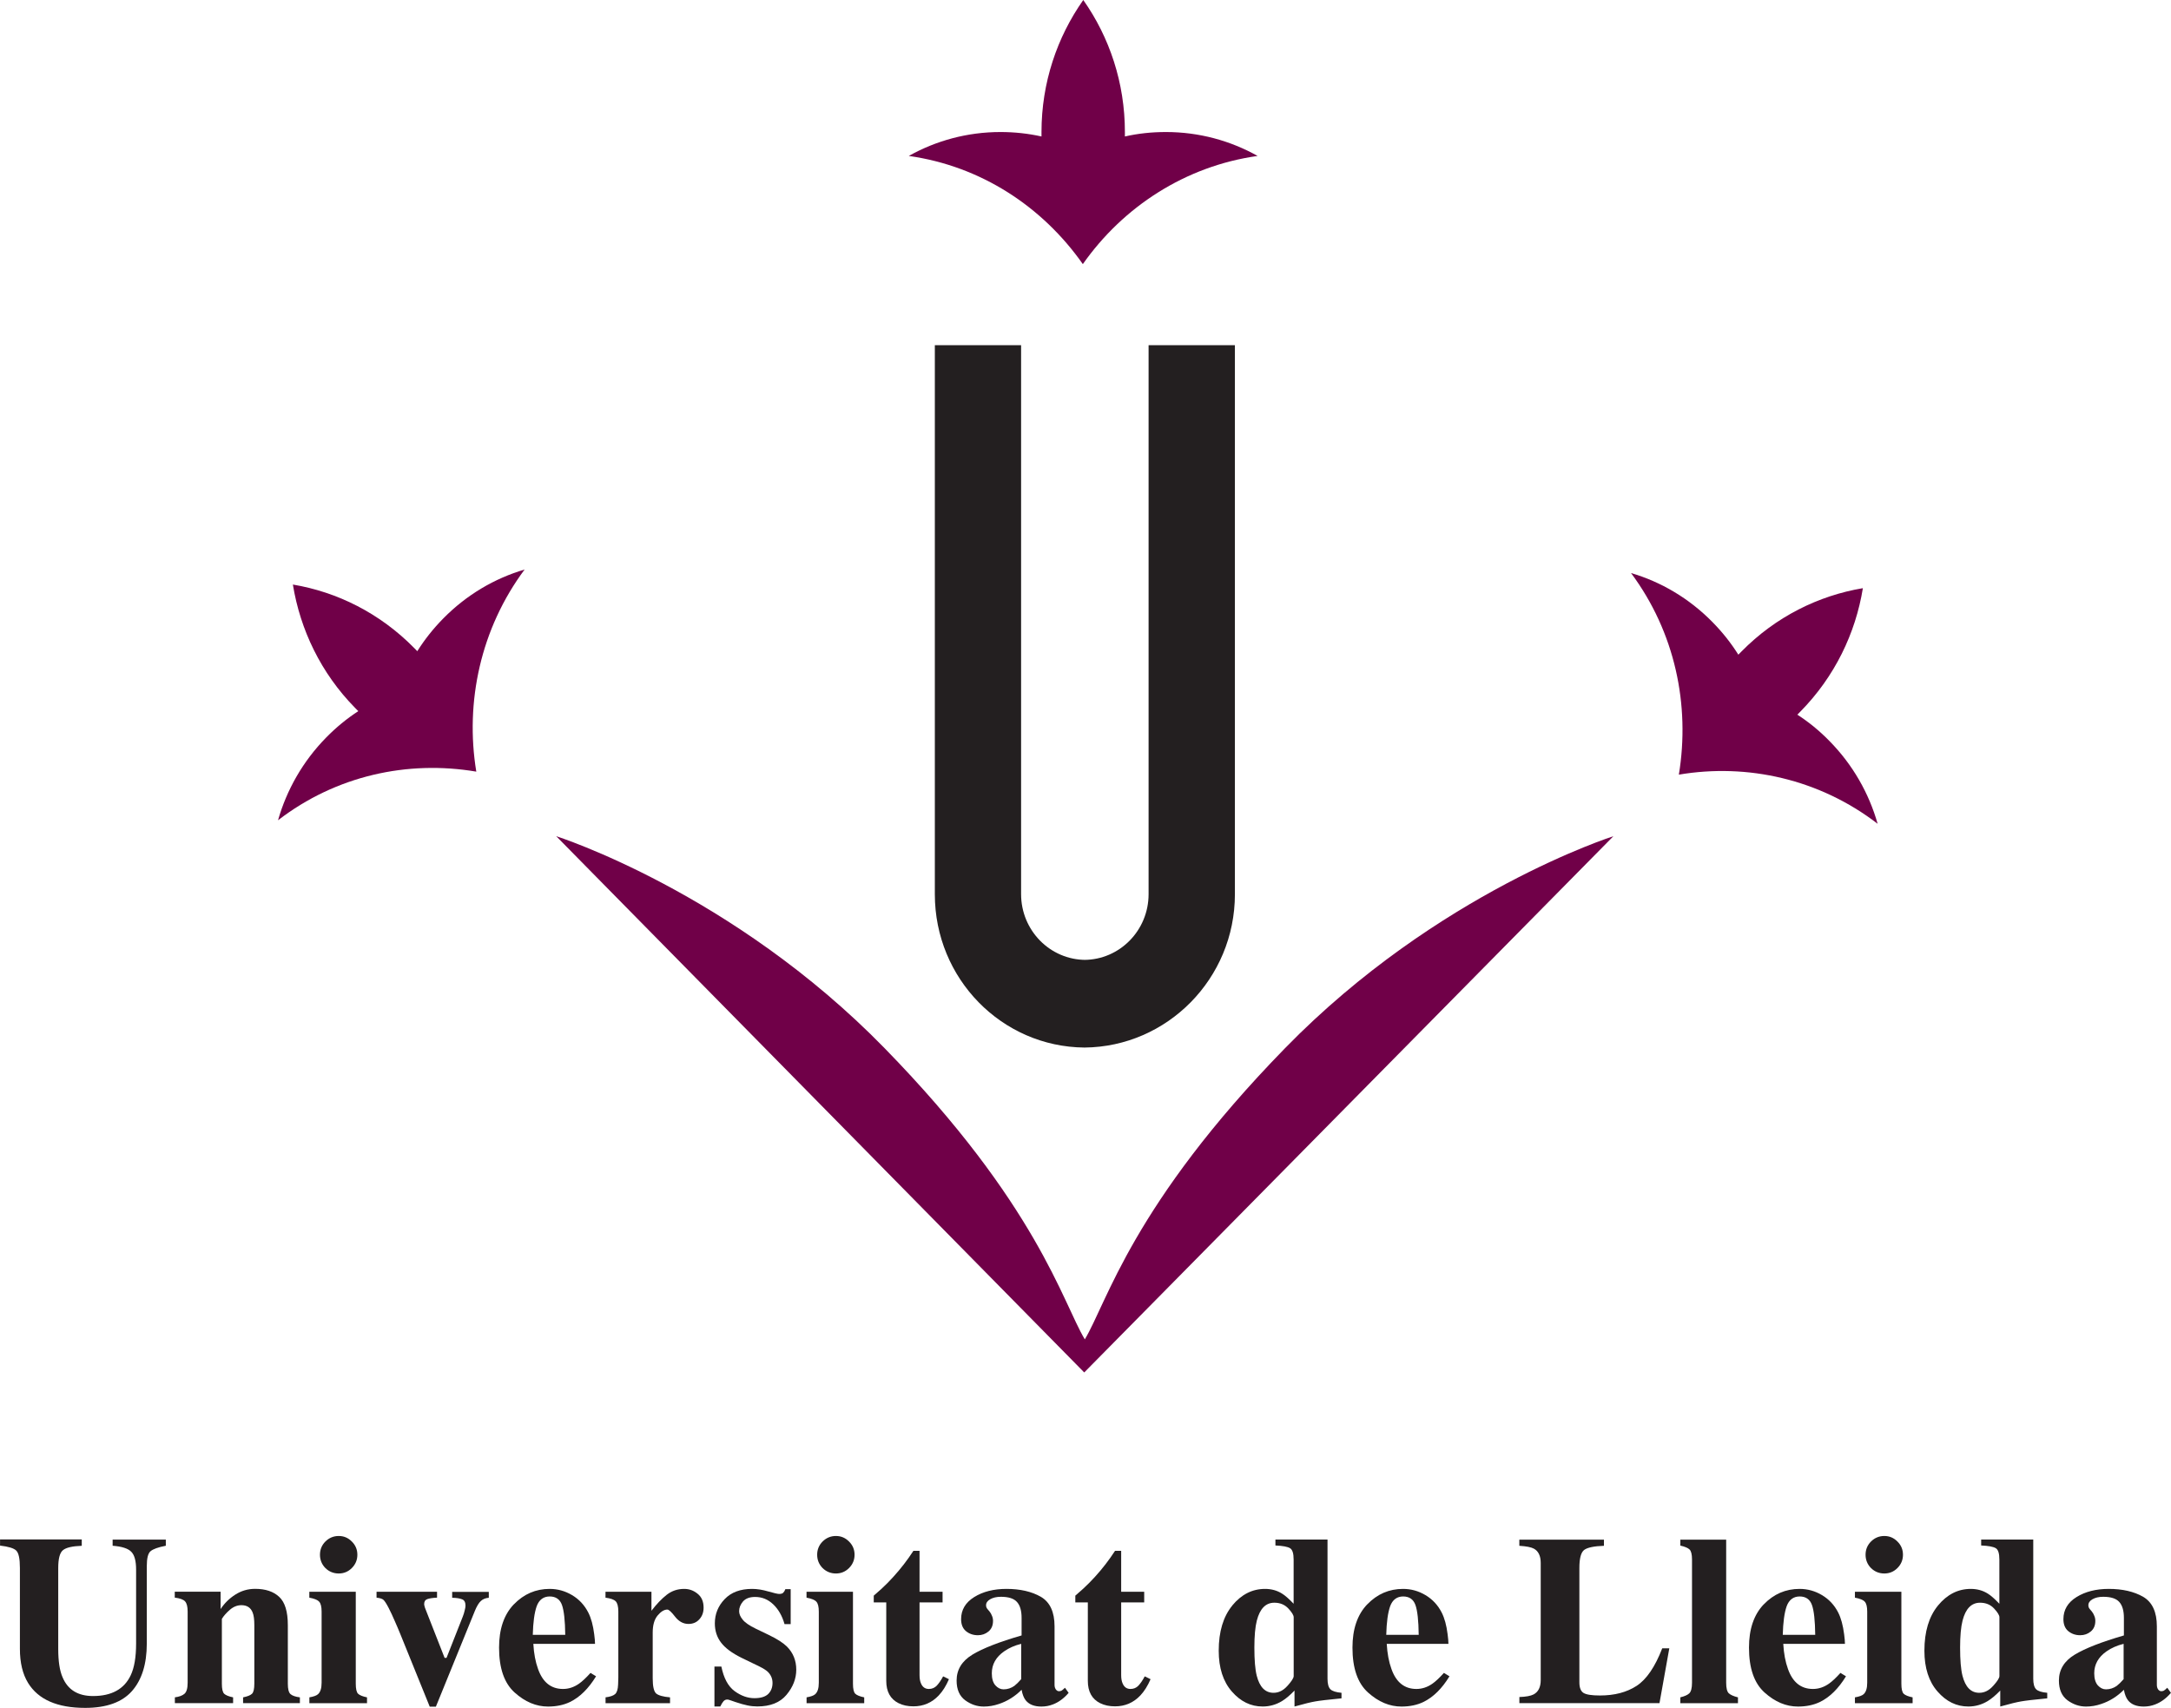 <?xml version="1.0" encoding="UTF-8"?>
<svg id="Layer_2" data-name="Layer 2" xmlns="http://www.w3.org/2000/svg" viewBox="0 0 395.91 311.5">
  <defs>
    <style>
      .cls-1 {
        fill: #700048;
      }

      .cls-1, .cls-2 {
        fill-rule: evenodd;
      }

      .cls-2 {
        fill: #231f20;
      }
    </style>
  </defs>
  <g id="Primer_plano" data-name="Primer plano">
    <g>
      <g>
        <path class="cls-2" d="M14.91,280.8v1.12c-1.71.06-2.85.32-3.43.8-.58.47-.86,1.56-.86,3.25v14.76c0,2.24.26,3.97.8,5.19.96,2.27,2.81,3.4,5.54,3.4,3.39,0,5.68-1.26,6.87-3.77.66-1.38.99-3.31.99-5.8v-13.49c0-1.58-.29-2.66-.88-3.25-.57-.6-1.71-.97-3.4-1.1v-1.12h9.7v1.12c-1.41.27-2.34.61-2.8,1.01-.45.39-.67,1.29-.67,2.71v14.11c0,3.75-.91,6.64-2.71,8.68-1.81,2.04-4.65,3.06-8.53,3.06-5.07,0-8.54-1.51-10.41-4.55-.99-1.61-1.49-3.68-1.49-6.23v-14.76c0-1.67-.22-2.71-.67-3.15-.43-.43-1.42-.73-2.95-.91v-1.12h14.91Z"/>
        <path class="cls-2" d="M31.87,309.56c.8-.1,1.39-.32,1.77-.65.39-.34.58-1.02.58-2.03v-12.97c0-.89-.16-1.51-.47-1.85-.3-.34-.93-.57-1.88-.69v-1.08h8.36v3.17c.7-1.06,1.59-1.94,2.67-2.63,1.09-.7,2.3-1.06,3.62-1.06,1.9,0,3.36.49,4.4,1.47,1.05.98,1.57,2.69,1.57,5.15v10.67c0,.99.16,1.63.5,1.92.34.29.91.48,1.7.58v1.06h-10.36v-1.06c.79-.16,1.33-.37,1.62-.65.29-.27.43-.89.43-1.85v-10.69c0-1.01-.1-1.76-.3-2.26-.34-.9-1.03-1.36-2.05-1.36-.76,0-1.46.28-2.11.84-.63.55-1.12,1.1-1.46,1.66v11.81c0,.96.14,1.58.43,1.85.29.27.83.49,1.62.65v1.06h-10.62v-1.06Z"/>
        <path class="cls-2" d="M59.34,281.14c.67-.67,1.49-1.01,2.43-1.01s1.73.34,2.39,1.01c.67.66,1.01,1.46,1.01,2.41,0,.95-.34,1.76-1.01,2.43-.66.66-1.46.99-2.39.99s-1.76-.33-2.43-.99c-.66-.67-.99-1.49-.99-2.43s.33-1.75.99-2.41ZM56.41,309.56c.78-.13,1.31-.32,1.59-.58.43-.39.65-1.08.65-2.09v-12.97c0-.89-.15-1.49-.45-1.81-.3-.33-.9-.57-1.79-.73v-1.08h8.47v16.76c0,.96.14,1.58.43,1.85.29.27.83.49,1.62.65v1.06h-10.51v-1.06Z"/>
        <path class="cls-2" d="M79.7,290.3v1.08c-.78.03-1.36.12-1.77.26-.39.14-.58.45-.58.93,0,.11.05.33.15.65.11.3.2.52.26.67l3.32,8.47h.35l2.97-7.54c.14-.36.26-.73.34-1.1.1-.37.15-.67.15-.88,0-.62-.21-1.01-.62-1.16-.42-.17-1.02-.27-1.81-.28v-1.08h6.68v1.08c-.59.04-1.07.24-1.44.58-.37.33-.74.93-1.1,1.81l-7.11,17.47h-1.12l-5.3-13.08c-.37-.92-.74-1.78-1.1-2.59-.34-.8-.71-1.59-1.1-2.35-.4-.78-.72-1.26-.95-1.47-.23-.2-.65-.33-1.25-.39v-1.08h11.03Z"/>
        <path class="cls-2" d="M93.71,292.6c1.81-1.88,3.99-2.82,6.53-2.82,1.45,0,2.81.38,4.09,1.14,1.28.76,2.26,1.82,2.95,3.17.52,1.02.88,2.34,1.08,3.96.1.76.15,1.34.15,1.75h-11.25c.1,1.77.39,3.3.86,4.59.86,2.43,2.38,3.64,4.55,3.64,1.03,0,2.01-.32,2.93-.97.56-.39,1.26-1.04,2.09-1.96l1.01.62c-1.37,2.24-2.95,3.8-4.74,4.68-1.16.56-2.5.84-4.01.84-2.17,0-4.2-.85-6.1-2.56-1.9-1.71-2.84-4.44-2.84-8.19,0-3.39.9-6.02,2.69-7.89ZM103.08,298.16c-.03-2.6-.23-4.42-.6-5.45-.37-1.03-1.12-1.55-2.24-1.55s-1.94.6-2.37,1.79c-.42,1.19-.65,2.93-.71,5.21h5.93Z"/>
        <path class="cls-2" d="M110.41,309.56c.85-.1,1.44-.3,1.77-.6.33-.3.51-.88.54-1.75l.04-1.29v-12c0-.92-.16-1.54-.47-1.87-.32-.33-.94-.55-1.87-.67v-1.08h8.38v3.47c.93-1.22,1.86-2.19,2.78-2.91.92-.72,1.98-1.08,3.19-1.08.91,0,1.72.29,2.44.88.73.58,1.1,1.42,1.1,2.54,0,.86-.26,1.57-.78,2.13-.5.56-1.16.84-1.98.84-.93,0-1.75-.44-2.43-1.31-.68-.88-1.15-1.31-1.42-1.31-.59,0-1.18.37-1.79,1.1-.59.72-.88,1.75-.88,3.1v8.34c0,1.46.21,2.38.62,2.76.43.36,1.28.6,2.54.71v1.06h-11.76v-1.06Z"/>
        <path class="cls-2" d="M130.32,303.94h1.23c.43,2.11,1.23,3.61,2.41,4.48,1.18.86,2.38,1.29,3.62,1.29,1.13,0,1.97-.25,2.5-.75.53-.52.8-1.19.8-2.03,0-.79-.29-1.46-.86-2.03-.32-.3-.83-.62-1.53-.97l-3.28-1.59c-1.72-.85-2.96-1.77-3.71-2.76-.76-.99-1.14-2.16-1.14-3.51,0-1.71.6-3.18,1.79-4.42,1.19-1.25,2.86-1.87,5-1.87.93,0,1.92.16,2.97.47,1.05.3,1.7.45,1.96.45.36,0,.61-.07.75-.22.16-.16.29-.37.39-.65h.97v6.38h-1.12c-.42-1.49-1.1-2.69-2.05-3.6-.95-.91-2.05-1.36-3.32-1.36-.98,0-1.71.27-2.2.82-.47.55-.71,1.14-.71,1.77,0,.52.22,1.03.65,1.55.42.53,1.21,1.08,2.37,1.64l2.41,1.16c1.49.72,2.58,1.42,3.27,2.09,1.15,1.15,1.72,2.56,1.72,4.24,0,1.64-.6,3.17-1.79,4.59-1.18,1.41-2.95,2.11-5.32,2.11-.59,0-1.18-.06-1.79-.19-.59-.12-1.32-.32-2.2-.62l-.75-.26c-.27-.1-.45-.16-.52-.17-.06-.01-.14-.02-.24-.02-.24,0-.46.1-.65.3-.17.19-.37.51-.6.97h-1.06v-7.3Z"/>
        <path class="cls-2" d="M150.01,281.14c.67-.67,1.49-1.01,2.43-1.01s1.73.34,2.39,1.01c.67.66,1.01,1.46,1.01,2.41,0,.95-.34,1.76-1.01,2.43-.66.66-1.46.99-2.39.99s-1.76-.33-2.43-.99c-.66-.67-.99-1.49-.99-2.43s.33-1.75.99-2.41ZM147.08,309.56c.78-.13,1.31-.32,1.59-.58.43-.39.65-1.08.65-2.09v-12.97c0-.89-.15-1.49-.45-1.81-.3-.33-.9-.57-1.79-.73v-1.08h8.47v16.76c0,.96.14,1.58.43,1.85.29.27.83.49,1.62.65v1.06h-10.51v-1.06Z"/>
        <path class="cls-2" d="M159.34,292.24v-1.23c.39-.36.87-.78,1.44-1.27.76-.7,1.48-1.43,2.15-2.18,1.34-1.47,2.55-3.04,3.64-4.72h1.12v7.46h4.2v1.94h-4.2v13.27c0,.62.09,1.14.28,1.55.29.65.76.97,1.42.97.57,0,1.05-.2,1.44-.6.39-.42.78-.98,1.16-1.7l1.06.52c-.52,1.21-1.13,2.19-1.85,2.95-1.26,1.34-2.81,2-4.63,2-1.03,0-1.94-.19-2.71-.58-1.49-.75-2.24-2.1-2.24-4.07v-14.31h-2.28Z"/>
        <path class="cls-2" d="M185,307.45c.34-.26.75-.66,1.23-1.21v-6.44c-1.18.29-2.21.74-3.1,1.36-1.51,1.05-2.26,2.39-2.26,4.01,0,.96.21,1.7.65,2.2.44.49.94.73,1.49.73.72,0,1.39-.22,2-.65ZM177.31,301.78c1.91-1.16,4.91-2.33,8.99-3.51v-3.21c0-1.31-.28-2.27-.84-2.89-.55-.63-1.52-.95-2.93-.95-.79,0-1.44.15-1.96.45-.5.29-.75.65-.75,1.1,0,.17.03.32.09.43.06.12.14.24.26.37l.26.3c.2.24.36.52.47.82.13.29.19.6.19.93,0,.83-.28,1.48-.84,1.94-.55.45-1.19.67-1.92.67-.85,0-1.57-.25-2.18-.75-.59-.5-.88-1.23-.88-2.18,0-1.7.8-3.04,2.39-4.03,1.59-.99,3.56-1.49,5.88-1.49,2.5,0,4.59.48,6.27,1.44,1.67.98,2.5,2.77,2.5,5.39v10.69c0,.32.08.59.24.82.17.22.36.32.56.32.17,0,.32-.03.45-.09.14-.07.36-.25.65-.54l.67.93c-.86,1.01-1.82,1.71-2.87,2.11-.66.26-1.36.39-2.09.39-1.31,0-2.26-.38-2.87-1.14-.34-.43-.6-1.07-.75-1.92-1.22,1.22-2.6,2.08-4.14,2.59-.93.32-1.85.47-2.76.47-1.21,0-2.33-.38-3.38-1.14-1.05-.78-1.57-1.98-1.57-3.6,0-1.98.96-3.56,2.87-4.72Z"/>
        <path class="cls-2" d="M196.1,292.24v-1.23c.39-.36.87-.78,1.44-1.27.76-.7,1.48-1.43,2.16-2.18,1.34-1.47,2.55-3.04,3.64-4.72h1.12v7.46h4.2v1.94h-4.2v13.27c0,.62.09,1.14.28,1.55.29.65.76.97,1.42.97.57,0,1.06-.2,1.44-.6.39-.42.78-.98,1.16-1.7l1.06.52c-.52,1.21-1.14,2.19-1.85,2.95-1.26,1.34-2.81,2-4.63,2-1.03,0-1.94-.19-2.72-.58-1.49-.75-2.24-2.1-2.24-4.07v-14.31h-2.28Z"/>
        <path class="cls-2" d="M234.78,307.47c.76-.85,1.14-1.44,1.14-1.79v-10.73c0-.36-.32-.89-.97-1.59-.65-.7-1.5-1.06-2.56-1.06-1.57,0-2.63,1.08-3.19,3.25-.3,1.16-.45,2.81-.45,4.93,0,2.27.14,3.98.43,5.13.53,2.08,1.55,3.12,3.06,3.12.95,0,1.79-.42,2.54-1.27ZM224.71,292.82c1.67-2.03,3.66-3.04,5.99-3.04,1.16,0,2.2.29,3.1.86.56.34,1.26.96,2.11,1.85v-8.08c0-1.11-.22-1.79-.65-2.05-.43-.27-1.32-.44-2.67-.5v-1.08h9.5v25.38c0,.92.17,1.56.52,1.92.34.34,1.02.56,2.03.65v1.01c-2.47.24-4.07.43-4.78.56-.72.12-1.98.42-3.79.93v-2.91c-.83.86-1.59,1.5-2.28,1.92-1.09.66-2.27.99-3.53.99-2.16,0-4.03-.91-5.62-2.74-1.59-1.82-2.39-4.3-2.39-7.43,0-3.49.83-6.24,2.48-8.25Z"/>
        <path class="cls-2" d="M249.34,292.6c1.81-1.88,3.99-2.82,6.53-2.82,1.45,0,2.82.38,4.09,1.14,1.28.76,2.26,1.82,2.95,3.17.52,1.02.88,2.34,1.08,3.96.1.76.15,1.34.15,1.75h-11.25c.1,1.77.39,3.3.86,4.59.86,2.43,2.38,3.64,4.55,3.64,1.03,0,2.01-.32,2.93-.97.56-.39,1.26-1.04,2.09-1.96l1.01.62c-1.36,2.24-2.95,3.8-4.74,4.68-1.16.56-2.5.84-4.01.84-2.17,0-4.2-.85-6.1-2.56-1.9-1.71-2.84-4.44-2.84-8.19,0-3.39.9-6.02,2.69-7.89ZM258.72,298.16c-.03-2.6-.23-4.42-.6-5.45-.37-1.03-1.12-1.55-2.24-1.55s-1.94.6-2.37,1.79c-.42,1.19-.65,2.93-.71,5.21h5.93Z"/>
        <path class="cls-2" d="M277.07,309.5c1.21-.04,2.07-.2,2.59-.47.88-.46,1.31-1.34,1.31-2.63v-21.35c0-1.29-.42-2.16-1.25-2.61-.49-.27-1.37-.44-2.65-.52v-1.12h15.43v1.12c-1.8.06-3,.31-3.6.75-.59.45-.88,1.54-.88,3.3v20.84c0,.98.25,1.62.75,1.94.52.32,1.51.47,3,.47,2.66,0,4.88-.58,6.68-1.75,1.81-1.18,3.37-3.46,4.68-6.85h1.29l-1.79,10h-25.55v-1.12Z"/>
        <path class="cls-2" d="M306.42,309.56c.78-.19,1.32-.43,1.64-.73.33-.32.5-.96.5-1.94v-22.47c0-.93-.15-1.54-.45-1.83-.3-.29-.86-.52-1.68-.71v-1.08h8.36v26.09c0,.98.16,1.62.47,1.92.32.3.88.55,1.68.75v1.06h-10.51v-1.06Z"/>
        <path class="cls-2" d="M321.65,292.6c1.81-1.88,3.99-2.82,6.53-2.82,1.45,0,2.82.38,4.09,1.14,1.28.76,2.26,1.82,2.95,3.17.52,1.02.87,2.34,1.08,3.96.1.76.15,1.34.15,1.75h-11.25c.1,1.77.39,3.3.86,4.59.86,2.43,2.38,3.64,4.55,3.64,1.03,0,2.01-.32,2.93-.97.56-.39,1.26-1.04,2.09-1.96l1.01.62c-1.37,2.24-2.95,3.8-4.74,4.68-1.16.56-2.5.84-4.01.84-2.17,0-4.2-.85-6.1-2.56-1.9-1.71-2.84-4.44-2.84-8.19,0-3.39.9-6.02,2.69-7.89ZM331.03,298.16c-.03-2.6-.23-4.42-.6-5.45-.37-1.03-1.12-1.55-2.24-1.55s-1.94.6-2.37,1.79c-.42,1.19-.65,2.93-.71,5.21h5.93Z"/>
        <path class="cls-2" d="M341.2,281.14c.67-.67,1.49-1.01,2.43-1.01s1.73.34,2.39,1.01c.67.66,1.01,1.46,1.01,2.41s-.34,1.76-1.01,2.43c-.66.66-1.46.99-2.39.99s-1.76-.33-2.43-.99c-.66-.67-.99-1.49-.99-2.43s.33-1.75.99-2.41ZM338.27,309.56c.78-.13,1.31-.32,1.59-.58.43-.39.65-1.08.65-2.09v-12.97c0-.89-.15-1.49-.45-1.81-.3-.33-.9-.57-1.79-.73v-1.08h8.47v16.76c0,.96.14,1.58.43,1.85.29.27.83.49,1.62.65v1.06h-10.52v-1.06Z"/>
        <path class="cls-2" d="M363.48,307.47c.76-.85,1.14-1.44,1.14-1.79v-10.73c0-.36-.32-.89-.97-1.59-.65-.7-1.5-1.06-2.56-1.06-1.57,0-2.63,1.08-3.19,3.25-.3,1.16-.45,2.81-.45,4.93,0,2.27.14,3.98.43,5.13.53,2.08,1.55,3.12,3.06,3.12.95,0,1.79-.42,2.54-1.27ZM353.41,292.82c1.67-2.03,3.66-3.04,5.99-3.04,1.16,0,2.2.29,3.1.86.56.34,1.26.96,2.11,1.85v-8.08c0-1.11-.22-1.79-.65-2.05-.43-.27-1.32-.44-2.67-.5v-1.08h9.5v25.38c0,.92.17,1.56.52,1.92.34.34,1.02.56,2.03.65v1.01c-2.47.24-4.07.43-4.78.56-.72.12-1.98.42-3.79.93v-2.91c-.83.86-1.6,1.5-2.29,1.92-1.09.66-2.27.99-3.53.99-2.15,0-4.03-.91-5.62-2.74-1.59-1.82-2.39-4.3-2.39-7.43,0-3.49.83-6.24,2.48-8.25Z"/>
        <path class="cls-2" d="M386.04,307.45c.34-.26.75-.66,1.23-1.21v-6.44c-1.18.29-2.21.74-3.1,1.36-1.51,1.05-2.26,2.39-2.26,4.01,0,.96.22,1.7.65,2.2.45.49.94.73,1.49.73.72,0,1.39-.22,2-.65ZM378.34,301.78c1.91-1.16,4.91-2.33,8.98-3.51v-3.21c0-1.31-.28-2.27-.84-2.89-.55-.63-1.52-.95-2.93-.95-.79,0-1.44.15-1.96.45-.5.29-.75.65-.75,1.1,0,.17.03.32.09.43.06.12.14.24.26.37l.26.3c.2.24.36.52.47.82.13.29.19.6.19.93,0,.83-.28,1.48-.84,1.94-.55.45-1.18.67-1.92.67-.85,0-1.57-.25-2.18-.75-.59-.5-.88-1.23-.88-2.18,0-1.7.8-3.04,2.39-4.03,1.59-.99,3.56-1.49,5.88-1.49,2.5,0,4.59.48,6.27,1.44,1.67.98,2.5,2.77,2.5,5.39v10.69c0,.32.08.59.24.82.17.22.36.32.56.32.17,0,.32-.03.45-.09.14-.07.36-.25.65-.54l.67.93c-.86,1.01-1.82,1.71-2.87,2.11-.66.26-1.36.39-2.09.39-1.31,0-2.26-.38-2.87-1.14-.34-.43-.6-1.07-.75-1.92-1.22,1.22-2.6,2.08-4.14,2.59-.93.32-1.85.47-2.76.47-1.21,0-2.33-.38-3.38-1.14-1.05-.78-1.57-1.98-1.57-3.6,0-1.98.96-3.56,2.87-4.72Z"/>
      </g>
      <path class="cls-2" d="M198,175.06h0c-6.51,0-11.79-5.37-11.79-11.99V62.95s-15.73,0-15.73,0v100.15c0,15.38,12.2,27.82,27.29,27.95,15.09-.13,27.43-12.58,27.43-27.95V62.95h-15.74v100.12c0,6.62-5.28,11.99-11.79,11.99h.33Z"/>
      <path class="cls-1" d="M197.72,250.31l96.5-97.8s-32.06,10.15-59.87,38.65c-27.81,28.5-32.49,46.42-36.52,53.11-4.03-6.69-8.7-24.61-36.52-53.11-27.81-28.5-59.87-38.65-59.87-38.65l96.29,97.8Z"/>
      <path class="cls-1" d="M197.47,48.17c-7.37-10.49-18.59-17.88-31.74-19.73,4.96-2.78,10.66-4.36,16.72-4.36,2.59,0,5.04.27,7.48.81,0-.29,0-.52,0-.81,0-8.98,2.84-17.3,7.62-24.08,4.78,6.79,7.59,15.1,7.59,24.08,0,.3,0,.52,0,.81,2.43-.55,4.88-.81,7.48-.81,6.06,0,11.76,1.58,16.72,4.36-13.15,1.85-24.5,9.24-31.87,19.73Z"/>
      <path class="cls-1" d="M86.86,140.73c-12.51-2.12-25.58.72-36.16,8.87,1.58-5.53,4.51-10.74,8.79-15.1,1.83-1.86,3.75-3.44,5.85-4.8-.21-.2-.36-.37-.57-.58-6.25-6.35-10.02-14.28-11.36-22.51,8.1,1.36,15.87,5.22,22.12,11.57.21.21.37.36.57.58,1.34-2.13,2.89-4.09,4.72-5.95,4.29-4.36,9.41-7.34,14.85-8.94-8.01,10.76-10.9,24.15-8.81,36.87Z"/>
      <path class="cls-1" d="M306.16,141.28c2.09-12.72-.71-26.01-8.72-36.77,5.44,1.6,10.56,4.58,14.85,8.94,1.83,1.86,3.38,3.82,4.72,5.95.2-.21.36-.37.57-.58,6.25-6.35,14.04-10.19,22.14-11.55-1.34,8.24-5.13,16.14-11.38,22.49-.21.21-.36.37-.57.58,2.1,1.36,4.02,2.93,5.85,4.8,4.29,4.36,7.22,9.57,8.79,15.1-10.58-8.14-23.75-11.08-36.26-8.96Z"/>
    </g>
  </g>
</svg>
